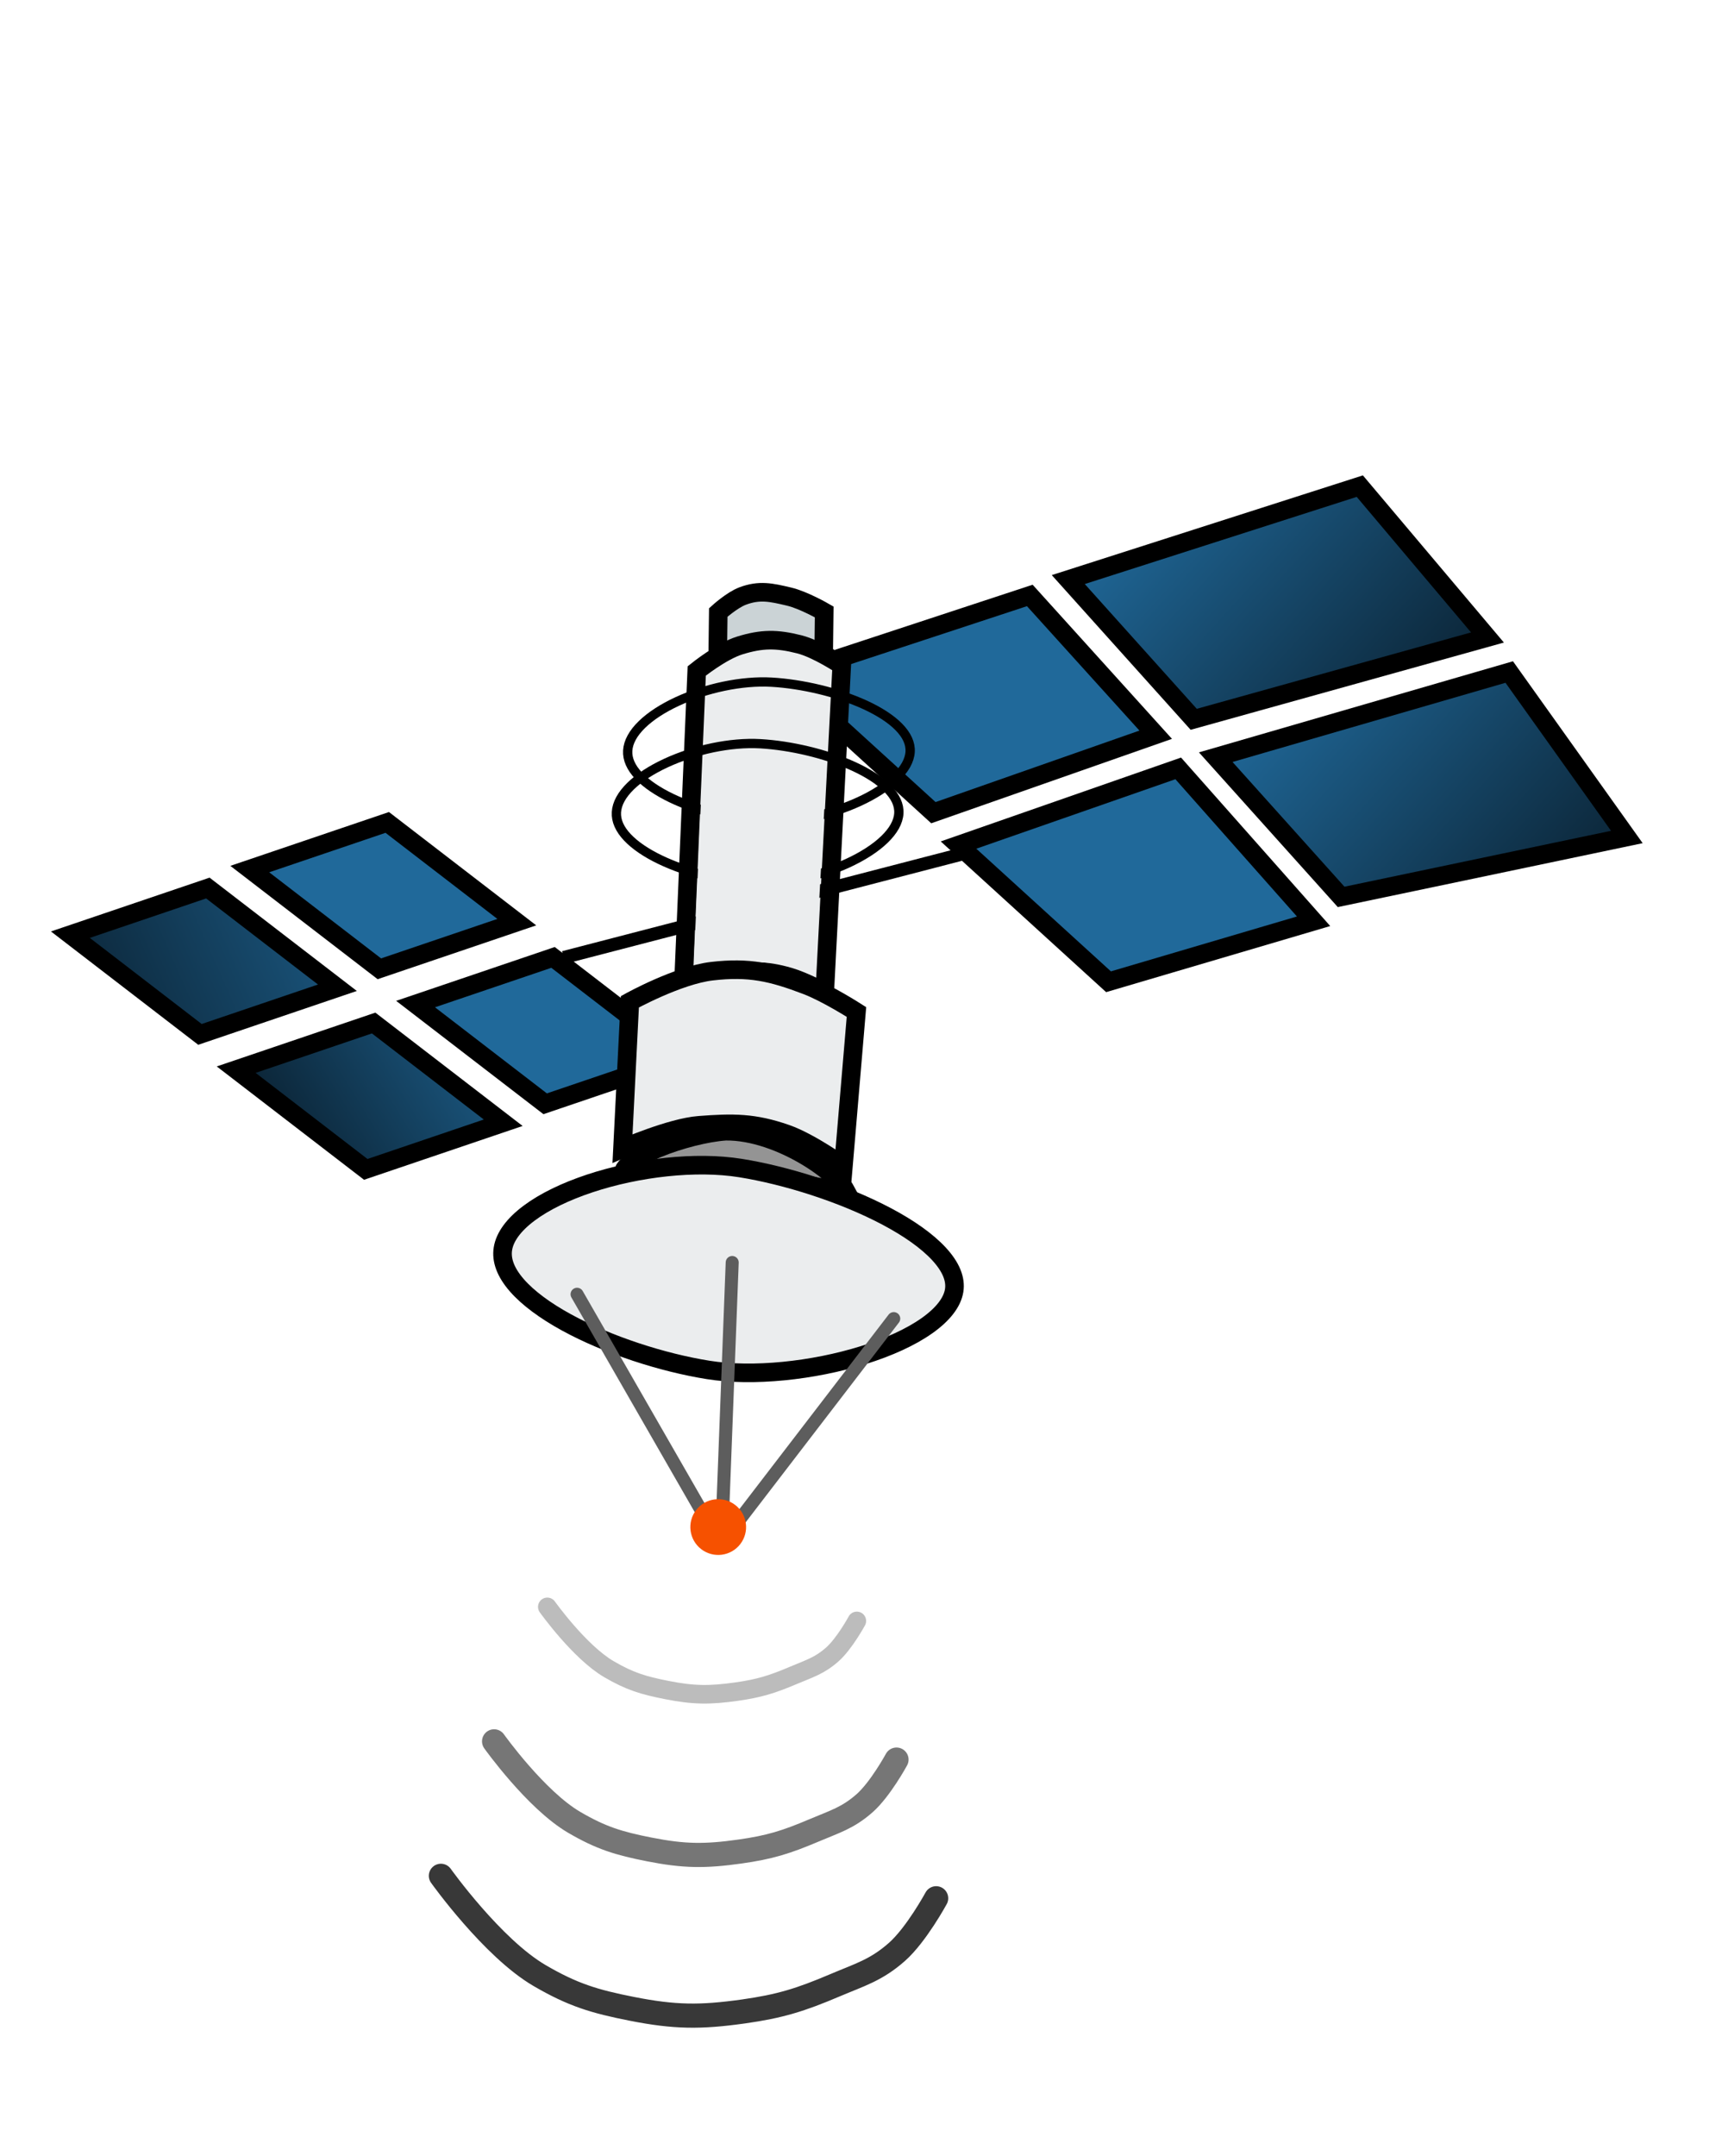 <svg width="93" height="116" viewBox="0 0 93 116" fill="none" xmlns="http://www.w3.org/2000/svg">
<path d="M11.186 47.775L18.159 53.139L10.762 55.649L3.788 50.284L11.186 47.775Z" fill="url(#paint0_linear_1_290)" stroke="black"/>
<path d="M20.841 44.245L27.814 49.61L20.417 52.12L13.443 46.755L20.841 44.245Z" fill="#20699A" stroke="black"/>
<path d="M55.423 32.034L62.199 39.527L50.235 43.721L42.187 36.39L55.423 32.034Z" fill="#20699A" stroke="black"/>
<path d="M73.184 26.153L80.055 34.296L64.245 38.698L57.494 31.18L73.184 26.153Z" fill="url(#paint1_linear_1_290)" stroke="black"/>
<path d="M81.226 36.154L87.556 45.029L72.179 48.252L65.43 40.735L81.226 36.154Z" fill="url(#paint2_linear_1_290)" stroke="black"/>
<path d="M63.411 41.338L70.696 49.563L59.66 52.817L51.587 45.463L63.411 41.338Z" fill="#20699A" stroke="black"/>
<path d="M20.109 55.037L27.082 60.402L19.685 62.911L12.711 57.546L20.109 55.037Z" fill="url(#paint3_linear_1_290)" stroke="black"/>
<path d="M29.764 51.507L36.737 56.872L29.34 59.382L22.366 54.017L29.764 51.507Z" fill="#20699A" stroke="black"/>
<path d="M38.657 32.95L38.626 35.45L41.035 34.78C41.035 34.78 42.145 34.755 42.833 34.902C43.437 35.03 44.327 35.42 44.327 35.42L44.358 32.92C44.358 32.92 43.251 32.281 42.468 32.097L42.456 32.094C41.512 31.872 40.878 31.723 39.968 32.066C39.39 32.284 38.657 32.95 38.657 32.95Z" fill="#CBD3D6" stroke="black"/>
<path d="M37.498 36.096L36.796 52.589C36.796 52.589 38.072 52.362 38.9 52.315C40.305 52.235 41.146 52.161 42.497 52.559C43.269 52.786 44.387 53.382 44.387 53.382L45.303 35.792C45.303 35.792 43.982 34.908 43.016 34.664C41.804 34.358 41.01 34.356 39.815 34.725C38.811 35.035 37.498 36.096 37.498 36.096Z" fill="#EBEDEE" stroke="black"/>
<path d="M33.783 40.384C33.81 39.918 34.074 39.44 34.548 38.978C35.02 38.519 35.681 38.094 36.45 37.738C37.992 37.025 39.922 36.607 41.529 36.7C43.155 36.795 45.079 37.24 46.573 37.928C47.32 38.273 47.945 38.672 48.373 39.107C48.799 39.541 49.01 39.99 48.983 40.447C48.956 40.911 48.685 41.391 48.197 41.859C47.711 42.325 47.033 42.758 46.245 43.121C44.667 43.849 42.701 44.281 41.094 44.188C39.47 44.094 37.584 43.635 36.126 42.933C35.398 42.582 34.79 42.176 34.375 41.737C33.962 41.298 33.756 40.844 33.783 40.384Z" stroke="black" stroke-width="0.5"/>
<path d="M33.175 43.696C33.202 43.23 33.466 42.752 33.94 42.29C34.412 41.83 35.073 41.406 35.842 41.05C37.383 40.337 39.313 39.919 40.921 40.012C42.547 40.107 44.471 40.552 45.964 41.24C46.712 41.585 47.337 41.984 47.764 42.419C48.191 42.853 48.402 43.302 48.375 43.759C48.348 44.222 48.077 44.703 47.589 45.171C47.103 45.637 46.424 46.069 45.636 46.433C44.058 47.161 42.092 47.593 40.486 47.5C38.862 47.406 36.975 46.947 35.518 46.245C34.789 45.894 34.182 45.488 33.767 45.049C33.353 44.61 33.148 44.156 33.175 43.696Z" stroke="black" stroke-width="0.5"/>
<line x1="30.337" y1="51.512" x2="52.409" y2="45.782" stroke="black" stroke-width="0.7"/>
<path d="M37.792 41.607L44.454 41.902L43.896 51.916L37.35 51.597L37.792 41.607Z" fill="#EBEDEE"/>
<path d="M33.635 62.86C33.696 62.774 33.804 62.665 33.971 62.54C34.305 62.289 34.799 62.026 35.39 61.783C36.567 61.297 38.013 60.931 39.046 60.858C40.512 60.834 42.154 61.457 43.458 62.248C44.108 62.641 44.653 63.064 45.034 63.443C45.224 63.632 45.365 63.803 45.456 63.944C45.475 63.973 45.489 63.999 45.502 64.023C45.463 64.025 45.418 64.026 45.367 64.025C44.967 64.022 44.376 63.926 43.663 63.788C42.971 63.654 42.174 63.484 41.428 63.361C40.684 63.237 39.936 63.15 39.325 63.193C38.222 63.27 36.7 63.369 35.448 63.315C34.817 63.287 34.293 63.223 33.935 63.113C33.755 63.058 33.651 63.002 33.6 62.96C33.595 62.956 33.59 62.952 33.587 62.948C33.592 62.932 33.605 62.903 33.635 62.86Z" fill="#949494" stroke="black"/>
<path d="M27.067 67.179C27.168 66.546 27.639 65.891 28.478 65.265C29.308 64.645 30.44 64.1 31.733 63.67C34.323 62.81 37.449 62.454 39.851 62.839C42.298 63.231 45.355 64.188 47.722 65.442C48.907 66.07 49.89 66.757 50.539 67.461C51.19 68.168 51.449 68.827 51.352 69.431C51.252 70.054 50.765 70.703 49.88 71.326C49.008 71.941 47.818 72.48 46.466 72.902C43.759 73.746 40.516 74.085 38.112 73.7C35.665 73.309 32.724 72.369 30.474 71.136C29.348 70.518 28.424 69.842 27.817 69.148C27.212 68.453 26.968 67.795 27.067 67.179Z" fill="#EBEDEE" stroke="black"/>
<path d="M33.9 53.894L33.503 61.789C33.503 61.789 36.098 60.656 37.619 60.54C39.455 60.399 40.574 60.39 42.313 60.997C43.617 61.452 45.392 62.735 45.392 62.735L46.094 54.443C46.094 54.443 44.521 53.433 43.411 53.01C41.533 52.294 40.317 52.017 38.32 52.248C36.49 52.459 33.9 53.894 33.9 53.894Z" fill="#EBEDEE" stroke="black"/>
<line x1="38.181" y1="82.028" x2="31.057" y2="69.629" stroke="#5D5D5D" stroke-width="0.7" stroke-linecap="round"/>
<line x1="38.861" y1="82.209" x2="39.407" y2="67.92" stroke="#5D5D5D" stroke-width="0.7" stroke-linecap="round"/>
<line x1="39.395" y1="82.283" x2="48.101" y2="70.939" stroke="#5D5D5D" stroke-width="0.7" stroke-linecap="round"/>
<circle cx="38.654" cy="82.154" r="1" transform="rotate(-52.428 38.654 82.154)" fill="#F65100" stroke="#F65100"/>
<path d="M29.456 86.447C29.456 86.447 31.184 88.873 32.776 89.802C33.891 90.452 34.619 90.672 35.885 90.921C37.321 91.205 38.183 91.212 39.633 91.008C40.866 90.834 41.553 90.619 42.7 90.133C43.554 89.77 44.097 89.622 44.793 89.008C45.448 88.43 46.114 87.203 46.114 87.203" stroke="#BCBCBC" stroke-linecap="round"/>
<path d="M26.592 93.682C26.592 93.682 28.84 96.835 30.909 98.042C32.358 98.888 33.304 99.173 34.95 99.498C36.818 99.866 37.938 99.875 39.823 99.61C41.426 99.385 42.319 99.105 43.809 98.473C44.92 98.001 45.626 97.809 46.531 97.011C47.383 96.259 48.249 94.664 48.249 94.664" stroke="#767676" stroke-width="1.3" stroke-linecap="round"/>
<path d="M23.729 100.916C23.729 100.916 26.495 104.797 29.042 106.283C30.825 107.323 31.99 107.675 34.015 108.074C36.314 108.527 37.693 108.539 40.013 108.213C41.986 107.935 43.085 107.591 44.919 106.813C46.286 106.233 47.155 105.995 48.269 105.013C49.317 104.088 50.383 102.124 50.383 102.124" stroke="#383838" stroke-width="1.3" stroke-linecap="round"/>
<defs>
<linearGradient id="paint0_linear_1_290" x1="24.084" y1="46.973" x2="2.164" y2="56.605" gradientUnits="userSpaceOnUse">
<stop offset="0.046" stop-color="#20699A"/>
<stop offset="0.909" stop-color="#0B2334"/>
</linearGradient>
<linearGradient id="paint1_linear_1_290" x1="61.358" y1="25.72" x2="76.47" y2="39.478" gradientUnits="userSpaceOnUse">
<stop stop-color="#20699A"/>
<stop offset="1" stop-color="#0B2334"/>
</linearGradient>
<linearGradient id="paint2_linear_1_290" x1="69.198" y1="35.345" x2="84.689" y2="49.447" gradientUnits="userSpaceOnUse">
<stop stop-color="#20699A"/>
<stop offset="1" stop-color="#0B2334"/>
</linearGradient>
<linearGradient id="paint3_linear_1_290" x1="28.992" y1="54.533" x2="15.791" y2="62.672" gradientUnits="userSpaceOnUse">
<stop stop-color="#20699A"/>
<stop offset="1" stop-color="#0B2334"/>
</linearGradient>
</defs>
</svg>
